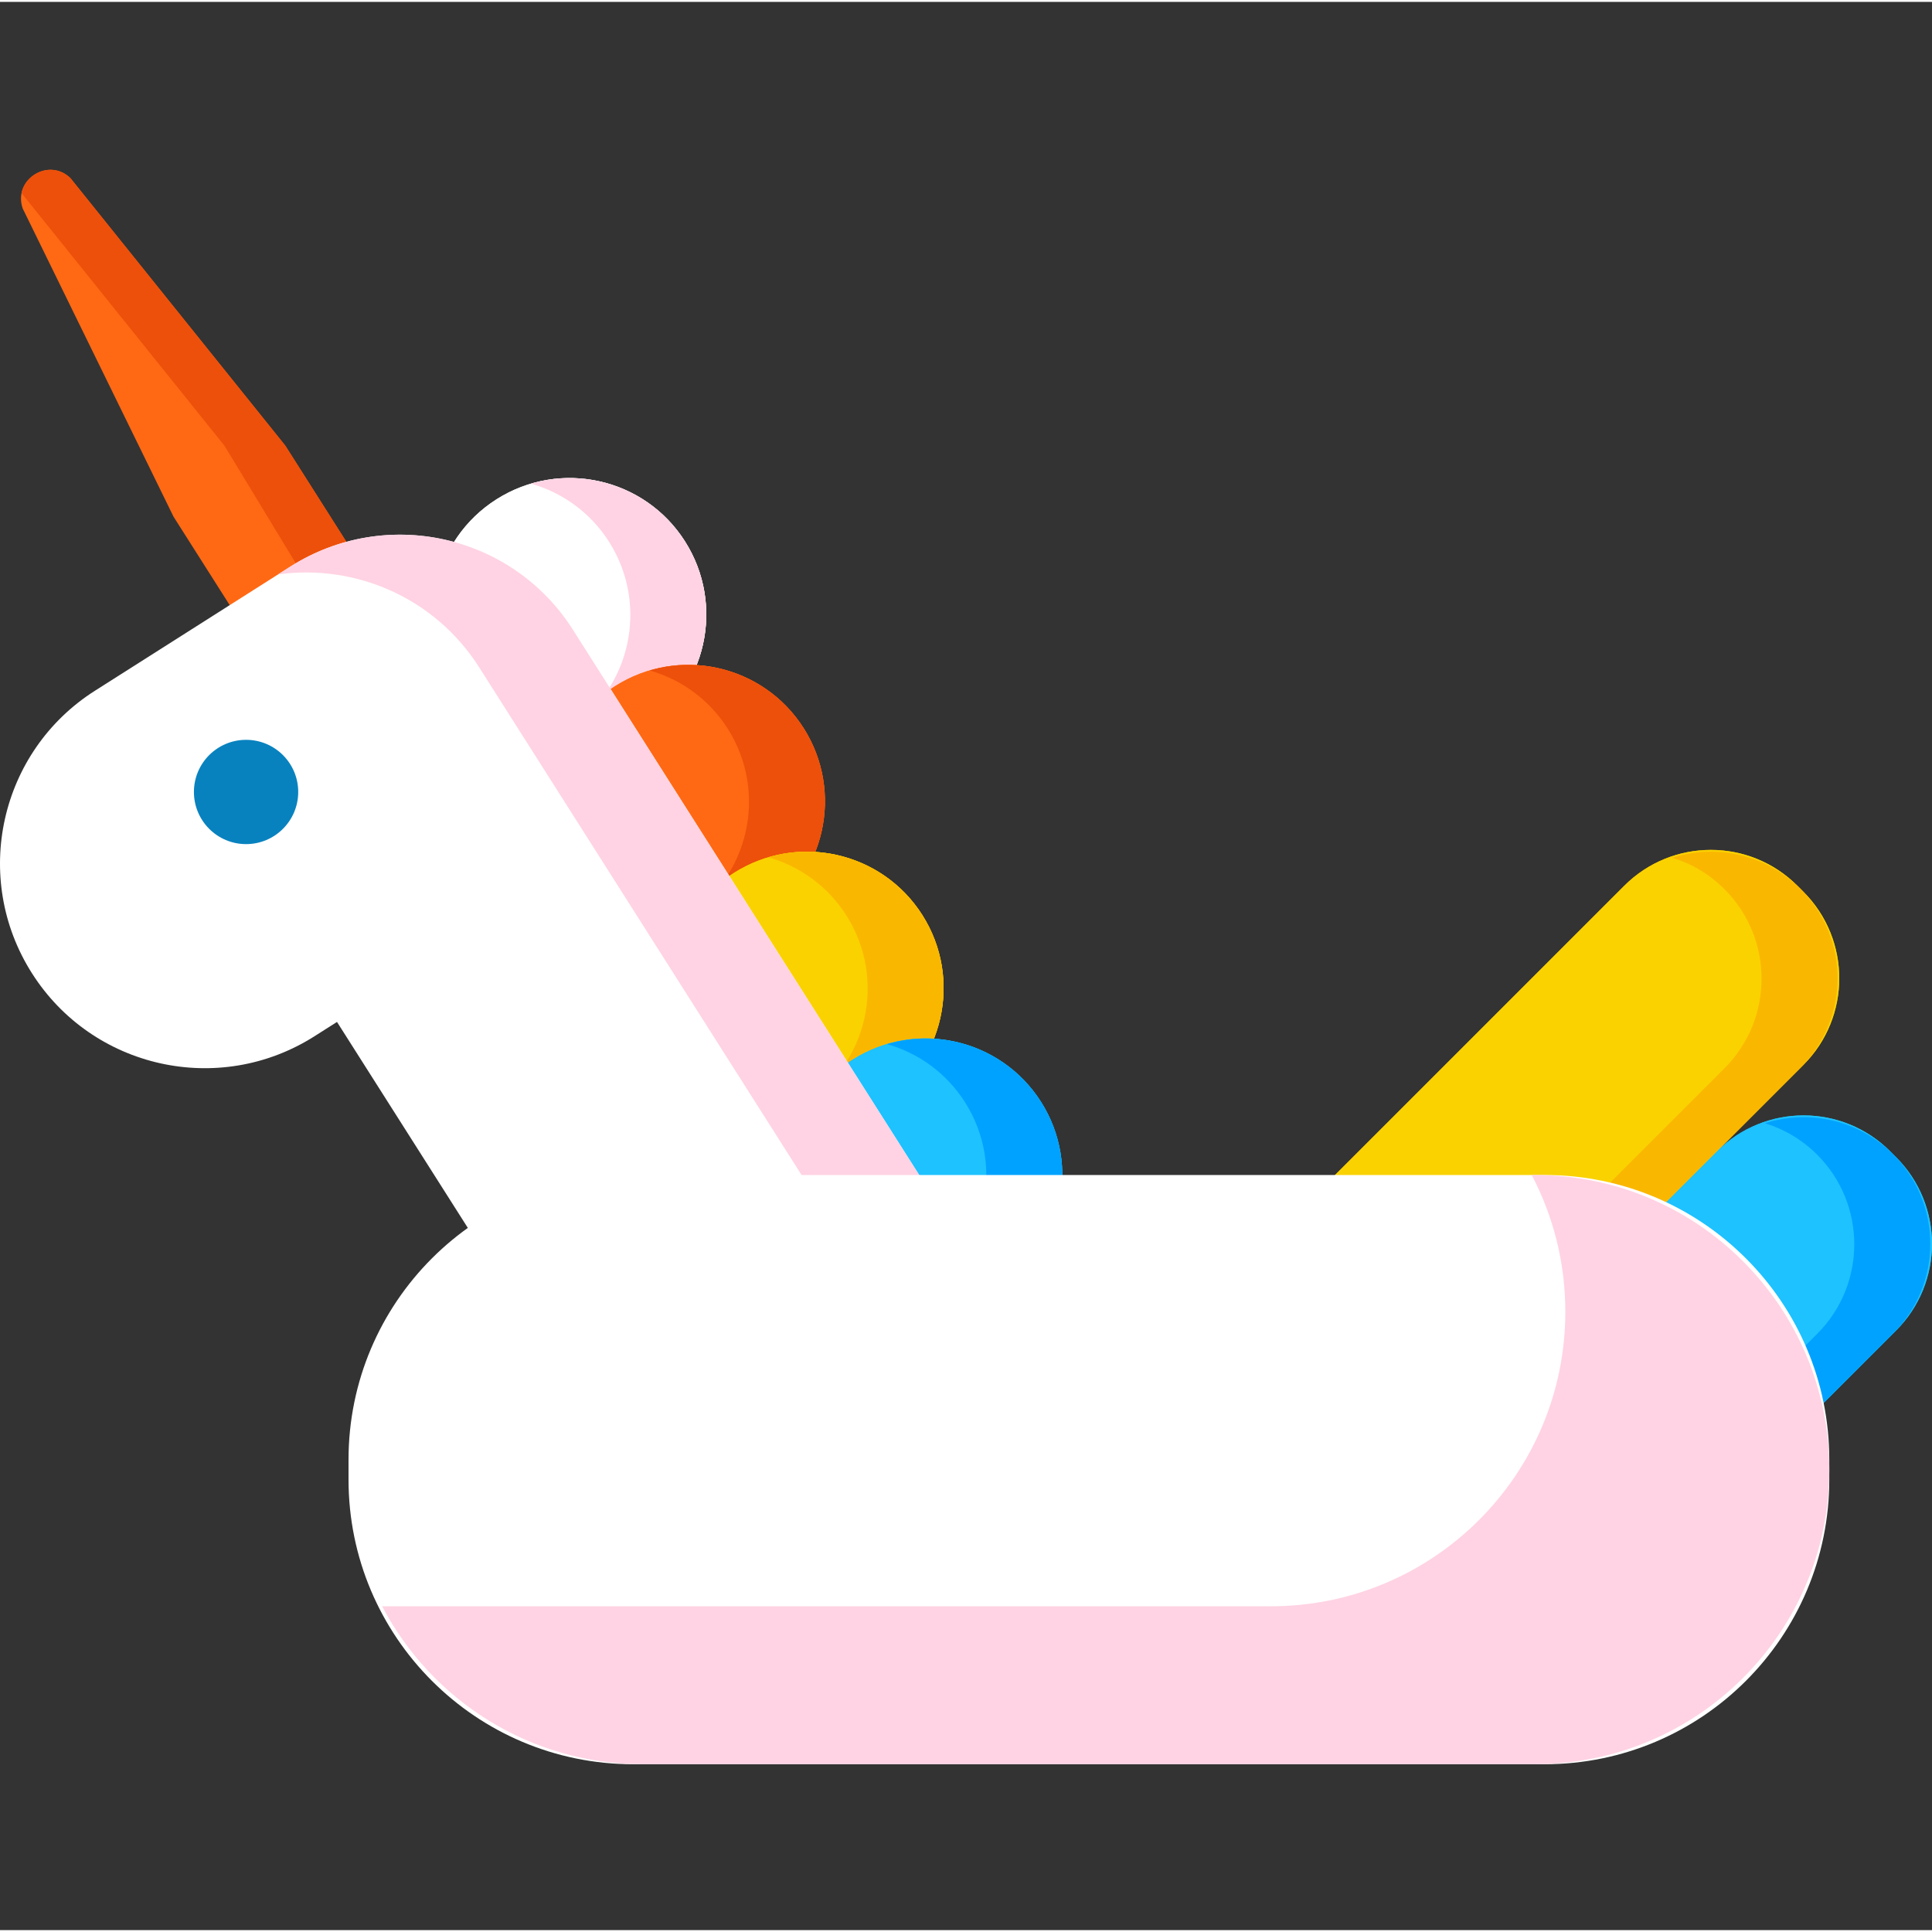 <?xml version="1.0"?>
<svg xmlns="http://www.w3.org/2000/svg" height="512px" viewBox="0 -44 511.999 511" width="512px" class=""><rect x="0" y="-44" width="511.999" height="511" fill="#333333" stroke="none"/><g><path d="m181.527 98.973c-10.719-16.875-33.086-21.863-49.961-11.145-16.871 10.719-21.859 33.086-11.145 49.957 10.719 16.875 33.086 21.863 49.961 11.145s21.863-33.086 11.145-49.957zm0 0" fill="#ff738b" data-original="#FF738B" class="" style="fill:#FFFFFF" data-old_color="#ff738b"/><path d="m181.527 98.973c-10.719-16.875-33.086-21.863-49.961-11.145-16.871 10.719-21.859 33.086-11.145 49.957 10.719 16.875 33.086 21.863 49.961 11.145s21.863-33.086 11.145-49.957zm0 0" fill="#ff738b" data-original="#FF738B" class="" style="fill:#FFFFFF" data-old_color="#ff738b"/><path d="m181.523 98.977c-8.867-13.961-25.703-19.773-40.809-15.301 8.258 2.336 15.723 7.594 20.688 15.41 10.719 16.871 5.727 39.238-11.148 49.957-2.914 1.852-5.992 3.227-9.148 4.16 9.574 2.707 20.215 1.488 29.273-4.266 16.875-10.719 21.863-33.09 11.145-49.961zm0 0" fill="#ee4a84" data-original="#EE4A84" class="active-path" style="fill:#FFD3E3" data-old_color="#ee4a84"/><path d="m212.977 148.48c-10.719-16.875-33.086-21.863-49.961-11.145-16.871 10.719-21.863 33.086-11.145 49.957 10.719 16.875 33.086 21.863 49.961 11.145 16.871-10.719 21.863-33.086 11.145-49.957zm0 0" fill="#ff6914" data-original="#FF6914"/><path d="m212.977 148.48c-10.719-16.875-33.086-21.863-49.961-11.145-16.871 10.719-21.863 33.086-11.145 49.957 10.719 16.875 33.086 21.863 49.961 11.145 16.871-10.719 21.863-33.086 11.145-49.957zm0 0" fill="#ff6914" data-original="#FF6914"/><path d="m212.973 148.484c-8.867-13.961-25.703-19.773-40.809-15.301 8.258 2.336 15.719 7.594 20.684 15.41 10.719 16.871 5.73 39.238-11.145 49.957-2.914 1.852-5.996 3.227-9.148 4.16 9.574 2.707 20.215 1.488 29.273-4.266 16.871-10.719 21.863-33.086 11.145-49.961zm0 0" fill="#ed500a" data-original="#ED500A"/><path d="m244.426 197.988c-10.719-16.875-33.086-21.863-49.961-11.145s-21.863 33.086-11.145 49.957c10.719 16.875 33.086 21.863 49.961 11.145 16.871-10.719 21.859-33.086 11.145-49.957zm0 0" fill="#fab700" data-original="#FAB700" class=""/><path d="m244.426 197.988c-10.719-16.875-33.086-21.863-49.961-11.145s-21.863 33.086-11.145 49.957c10.719 16.875 33.086 21.863 49.961 11.145 16.871-10.719 21.859-33.086 11.145-49.957zm0 0" fill="#fad200" data-original="#FAD200" class=""/><path d="m244.418 197.992c-8.863-13.961-25.703-19.773-40.809-15.301 8.258 2.336 15.723 7.594 20.688 15.41 10.719 16.871 5.727 39.238-11.145 49.957-2.918 1.852-5.996 3.227-9.152 4.16 9.574 2.707 20.215 1.488 29.273-4.266 16.875-10.719 21.863-33.09 11.145-49.961zm0 0" fill="#fab700" data-original="#FAB700" class=""/><path d="m275.871 247.492c-10.719-16.871-33.086-21.863-49.957-11.145-16.875 10.719-21.863 33.086-11.145 49.961 10.719 16.871 33.086 21.863 49.957 11.145 16.875-10.719 21.863-33.086 11.145-49.961zm0 0" fill="#1dc2ff" data-original="#1DC2FF" class=""/><path d="m275.871 247.492c-10.719-16.871-33.086-21.863-49.957-11.145-16.875 10.719-21.863 33.086-11.145 49.961 10.719 16.871 33.086 21.863 49.957 11.145 16.875-10.719 21.863-33.086 11.145-49.961zm0 0" fill="#1dc2ff" data-original="#1DC2FF" class=""/><path d="m275.867 247.5c-8.867-13.961-25.703-19.773-40.809-15.301 8.258 2.336 15.723 7.594 20.684 15.41 10.719 16.871 5.73 39.238-11.145 49.957-2.914 1.852-5.996 3.227-9.148 4.156 9.574 2.711 20.215 1.492 29.273-4.266 16.875-10.715 21.863-33.082 11.145-49.957zm0 0" fill="#00a2ff" data-original="#00A2FF"/><path d="m86.625 123.672c-8.18 5.199-19.023 2.777-24.223-5.402l-16.414-25.844-39.98-81.691c-2.602-7.652 6.828-13.641 12.648-8.035l56.957 70.91 16.414 25.844c5.195 8.18 2.777 19.023-5.402 24.219zm0 0" fill="#ff6914" data-original="#FF6914"/><path d="m59.477 73.609 29.352 48.383c6.359-5.613 7.891-15.152 3.199-22.539l-16.414-25.844-56.957-70.91c-4.73-4.555-11.84-1.453-12.945 3.973zm0 0" fill="#ed500a" data-original="#ED500A"/><path d="m258.41 290.215s-106.465-167.641-106.598-167.852c-16.062-25.289-49.582-32.766-74.867-16.703l-51.781 32.891c-25.285 16.062-32.762 49.582-16.699 74.867 16.059 25.285 49.578 32.766 74.867 16.703l5.977-3.797 77.531 122.055zm0 0" fill="#ff738b" data-original="#FF738B" class="" style="fill:#FFFFFF" data-old_color="#ff738b"/><path d="m151.812 122.363c-16.062-25.285-49.582-32.766-74.867-16.703l-3.262 2.07c20.406-2.844 41.539 6.105 53.309 24.633.133.207 109.207 171.961 109.207 171.961l22.211-14.109s-106.465-167.641-106.598-167.852zm0 0" fill="#ee4a84" data-original="#EE4A84" class="active-path" style="fill:#FFD3E3" data-old_color="#ee4a84"/><path d="m395.75 319.879-47.473-47.473 82.176-82.176c12.668-12.668 33.203-12.668 45.867 0l1.605 1.602c12.664 12.668 12.664 33.203 0 45.871zm0 0" fill="#fab700" data-original="#FAB700" class=""/><path d="m420.324 390.246-47.473-47.473 82.176-82.176c12.668-12.668 33.203-12.668 45.867 0l1.605 1.602c12.664 12.668 12.664 33.203 0 45.871zm0 0" fill="#1dc2ff" data-original="#1DC2FF" class=""/><path d="m395.75 319.879-47.473-47.473 82.176-82.176c12.668-12.668 33.203-12.668 45.867 0l1.605 1.602c12.664 12.668 12.664 33.203 0 45.871zm0 0" fill="#fad200" data-original="#FAD200" class=""/><path d="m420.324 390.246-47.473-47.473 82.176-82.176c12.668-12.668 33.203-12.668 45.867 0l1.605 1.602c12.664 12.668 12.664 33.203 0 45.871zm0 0" fill="#1dc2ff" data-original="#1DC2FF" class=""/><path d="m477.125 191.031c-9.191-9.191-22.383-11.93-33.969-8.23 5.066 1.555 9.836 4.332 13.844 8.34 13.109 13.109 13.109 34.363 0 47.473l-71.258 71.258 10.008 10.008 81.375-81.375c13.105-13.109 13.105-34.363 0-47.473zm0 0" fill="#fab700" data-original="#FAB700" class=""/><path d="m501.699 261.398c-9.191-9.191-22.383-11.93-33.965-8.23 5.062 1.555 9.832 4.332 13.84 8.34 13.109 13.109 13.109 34.363 0 47.473l-71.258 71.258 10.008 10.008 81.375-81.375c13.109-13.109 13.109-34.363 0-47.473zm0 0" fill="#00a2ff" data-original="#00A2FF"/><path d="m79.031 165.379c0 7.633-6.188 13.82-13.82 13.82-7.633 0-13.82-6.188-13.82-13.82 0-7.629 6.188-13.816 13.82-13.816 7.633 0 13.82 6.188 13.82 13.816zm0 0" fill="#0882bf" data-original="#0882BF" class="" style="fill:#0882BF"/><path d="m409.34 423.039h-241.539c-41.664 0-75.438-33.777-75.438-75.441v-5.273c0-41.664 33.773-75.441 75.438-75.441h241.539c41.664 0 75.441 33.777 75.441 75.441v5.273c0 41.664-33.777 75.441-75.441 75.441zm0 0" fill="#ff738b" data-original="#FF738B" class="" style="fill:#FFFFFF" data-old_color="#ff738b"/><path d="m406.703 266.883h-.789c5.684 10.828 8.914 23.145 8.914 36.223 0 43.121-34.957 78.078-78.078 78.078h-235.477c13.059 24.875 39.121 41.855 69.164 41.855h236.266c43.121 0 78.078-34.957 78.078-78.078 0-43.121-34.957-78.078-78.078-78.078zm0 0" fill="#ee4a84" data-original="#EE4A84" class="active-path" style="fill:#FFD3E3" data-old_color="#ee4a84"/></g> </svg>
